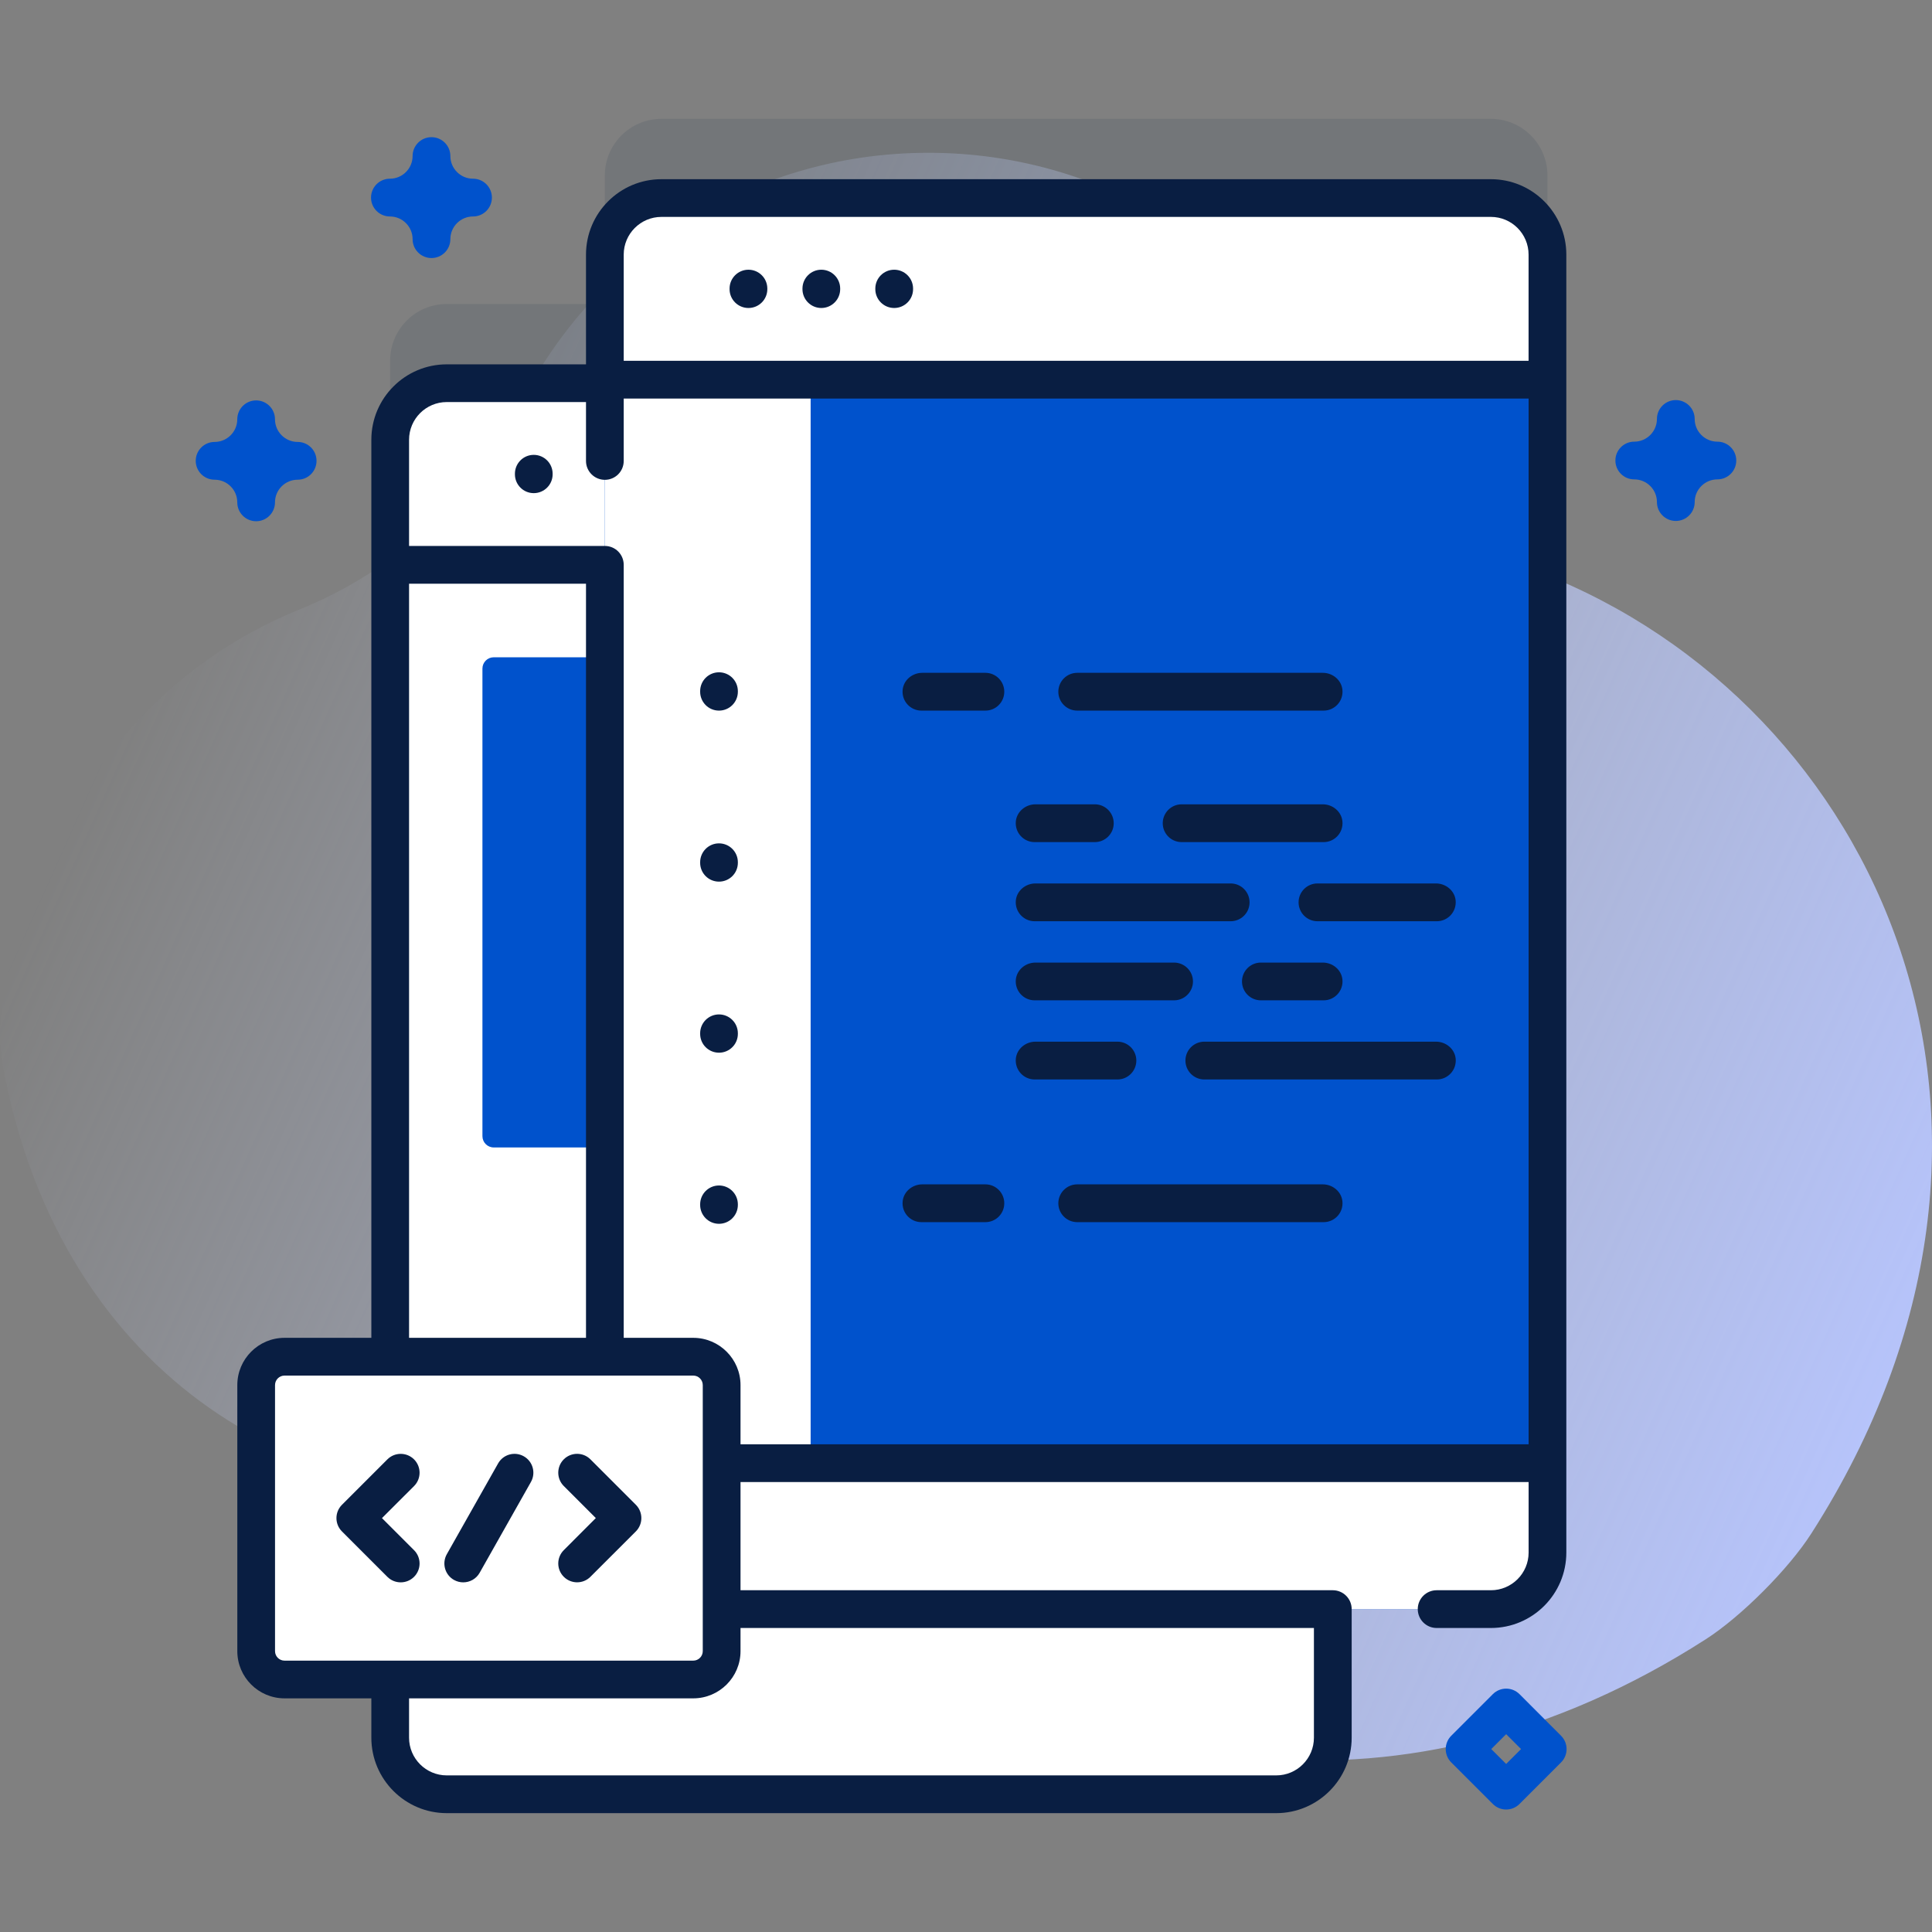 <svg width="48" height="48" viewBox="0 0 48 48" fill="none" xmlns="http://www.w3.org/2000/svg">
<rect x="0" y="0" width="48" height="48" fill="#808080" stroke="none"/>
<g clip-path="url(#clip0)">
<path d="M38.271 14.228C36.05 13.362 34.173 11.782 33.025 9.692C31.095 6.178 27.36 3.796 23.067 3.796C18.611 3.796 14.756 6.362 12.897 10.097C11.758 12.385 9.821 14.181 7.451 15.137C3.95 16.551 1.01 19.78 0.077 24.83C-0.025 25.384 -0.026 25.953 0.076 26.507C1.524 34.342 7.801 37.798 13.514 36.882C16.713 36.369 19.952 37.436 22.323 39.644C27.145 44.134 34.875 45.541 42.378 40.728C43.257 40.165 44.437 38.982 45 38.102C51.466 28.008 46.676 17.504 38.271 14.228Z" fill="url(#paint0_linear)"/>
<path opacity="0.1" d="M37.041 2.953H16.432C15.657 2.953 15.027 3.583 15.027 4.358V7.553H11.098C10.323 7.553 9.693 8.183 9.693 8.959V41.206C9.693 41.982 10.323 42.611 11.098 42.611H31.707C32.483 42.611 33.112 41.982 33.112 41.206V38.011H37.041C37.816 38.011 38.446 37.382 38.446 36.606V4.358C38.446 3.583 37.816 2.953 37.041 2.953Z" fill="#091E42"/>
<path d="M33.112 10.926V43.173C33.112 43.95 32.482 44.579 31.707 44.579H11.099C10.323 44.579 9.693 43.95 9.693 43.173V10.926C9.693 10.151 10.323 9.521 11.099 9.521H31.707C32.482 9.521 33.112 10.151 33.112 10.926Z" fill="white"/>
<path d="M30.82 28.227V16.611C30.82 16.456 30.694 16.33 30.539 16.33H12.267C12.111 16.33 11.986 16.456 11.986 16.611V28.227C11.986 28.382 12.111 28.508 12.267 28.508H30.539C30.694 28.508 30.82 28.382 30.82 28.227Z" fill="#0052CC"/>
<path d="M33.113 14.033V10.926C33.113 10.15 32.484 9.521 31.708 9.521H11.1C10.324 9.521 9.695 10.15 9.695 10.926V14.033L33.113 14.033Z" fill="white"/>
<path d="M38.445 6.326V38.573C38.445 39.349 37.816 39.978 37.04 39.978H16.432C15.656 39.978 15.027 39.349 15.027 38.573V6.326C15.027 5.55 15.656 4.921 16.432 4.921H37.04C37.816 4.921 38.445 5.55 38.445 6.326Z" fill="#0052CC"/>
<path d="M15.027 36.352V38.573C15.027 39.349 15.656 39.978 16.432 39.978H37.04C37.816 39.978 38.445 39.349 38.445 38.573V36.352H15.027Z" fill="white"/>
<path d="M20.14 4.921H16.432C15.656 4.921 15.027 5.55 15.027 6.326V38.573C15.027 39.349 15.656 39.978 16.432 39.978H20.14V4.921Z" fill="white"/>
<path d="M38.445 9.433V6.326C38.445 5.55 37.816 4.921 37.04 4.921H16.432C15.656 4.921 15.027 5.55 15.027 6.326V9.433H38.445Z" fill="white"/>
<path d="M6.364 12.95C6.105 12.95 5.895 12.74 5.895 12.481C5.895 12.17 5.642 11.918 5.331 11.918C5.073 11.918 4.863 11.708 4.863 11.449C4.863 11.19 5.073 10.98 5.331 10.98C5.642 10.98 5.895 10.727 5.895 10.417C5.895 10.158 6.105 9.948 6.364 9.948C6.622 9.948 6.832 10.158 6.832 10.417C6.832 10.727 7.085 10.98 7.396 10.98C7.655 10.98 7.864 11.19 7.864 11.449C7.864 11.708 7.655 11.918 7.396 11.918C7.085 11.918 6.832 12.17 6.832 12.481C6.832 12.74 6.622 12.95 6.364 12.95Z" fill="#0052CC"/>
<path d="M37.42 44.957C37.3 44.957 37.18 44.911 37.089 44.819L36.056 43.787C35.873 43.604 35.873 43.307 36.056 43.124L37.089 42.091C37.272 41.908 37.569 41.908 37.752 42.091L38.784 43.124C38.967 43.307 38.967 43.604 38.784 43.787L37.752 44.819C37.66 44.911 37.54 44.957 37.42 44.957ZM37.05 43.455L37.42 43.825L37.79 43.455L37.42 43.085L37.05 43.455Z" fill="#0052CC"/>
<path d="M10.72 6.411C10.461 6.411 10.251 6.201 10.251 5.942C10.251 5.631 9.998 5.378 9.687 5.378C9.428 5.378 9.218 5.168 9.218 4.909C9.218 4.65 9.428 4.44 9.687 4.44C9.998 4.44 10.251 4.187 10.251 3.876C10.251 3.618 10.461 3.408 10.72 3.408C10.979 3.408 11.189 3.618 11.189 3.876C11.189 4.187 11.442 4.44 11.753 4.44C12.011 4.44 12.221 4.65 12.221 4.909C12.221 5.168 12.011 5.378 11.753 5.378C11.442 5.378 11.189 5.631 11.189 5.942C11.189 6.201 10.979 6.411 10.72 6.411Z" fill="#0052CC"/>
<path d="M41.635 12.943C41.376 12.943 41.166 12.733 41.166 12.474C41.166 12.163 40.913 11.91 40.602 11.91C40.343 11.91 40.134 11.7 40.134 11.441C40.134 11.183 40.343 10.973 40.602 10.973C40.913 10.973 41.166 10.72 41.166 10.409C41.166 10.15 41.376 9.94 41.635 9.94C41.894 9.94 42.104 10.15 42.104 10.409C42.104 10.72 42.357 10.973 42.668 10.973C42.927 10.973 43.137 11.183 43.137 11.441C43.137 11.7 42.927 11.91 42.668 11.91C42.357 11.91 42.104 12.163 42.104 12.474C42.104 12.733 41.894 12.943 41.635 12.943Z" fill="#0052CC"/>
<path d="M27.2 19.983H25.726C25.48 19.983 25.262 20.163 25.238 20.407C25.212 20.687 25.431 20.922 25.705 20.922H27.2C27.46 20.922 27.67 20.712 27.67 20.453C27.67 20.194 27.46 19.983 27.2 19.983Z" fill="#091E42"/>
<path d="M32.865 19.983H29.358C29.098 19.983 28.888 20.194 28.888 20.453C28.888 20.712 29.098 20.922 29.358 20.922H32.885C33.159 20.922 33.379 20.687 33.352 20.407C33.329 20.163 33.11 19.983 32.865 19.983Z" fill="#091E42"/>
<path d="M30.575 21.949H25.726C25.48 21.949 25.262 22.128 25.238 22.372C25.212 22.652 25.431 22.888 25.705 22.888H30.575C30.835 22.888 31.045 22.678 31.045 22.419C31.045 22.159 30.835 21.949 30.575 21.949Z" fill="#091E42"/>
<path d="M35.677 21.949H32.733C32.473 21.949 32.263 22.159 32.263 22.418C32.263 22.678 32.473 22.888 32.733 22.888H35.697C35.972 22.888 36.191 22.652 36.165 22.372C36.141 22.128 35.922 21.949 35.677 21.949Z" fill="#091E42"/>
<path d="M29.169 23.915H25.726C25.48 23.915 25.262 24.094 25.238 24.338C25.212 24.618 25.431 24.853 25.705 24.853H29.169C29.428 24.853 29.639 24.643 29.639 24.384C29.639 24.125 29.428 23.915 29.169 23.915Z" fill="#091E42"/>
<path d="M32.865 23.915H31.326C31.067 23.915 30.857 24.125 30.857 24.384C30.857 24.643 31.067 24.853 31.326 24.853H32.885C33.159 24.853 33.379 24.618 33.352 24.338C33.329 24.094 33.11 23.915 32.865 23.915Z" fill="#091E42"/>
<path d="M35.678 25.88H29.921C29.662 25.88 29.452 26.09 29.452 26.349C29.452 26.609 29.662 26.819 29.921 26.819H35.698C35.973 26.819 36.192 26.583 36.166 26.303C36.142 26.059 35.923 25.88 35.678 25.88Z" fill="#091E42"/>
<path d="M27.763 25.88H25.726C25.48 25.88 25.262 26.059 25.238 26.303C25.212 26.583 25.431 26.819 25.706 26.819H27.763C28.022 26.819 28.232 26.609 28.232 26.349C28.232 26.09 28.022 25.88 27.763 25.88Z" fill="#091E42"/>
<path d="M24.482 16.716H22.913C22.668 16.716 22.449 16.895 22.426 17.14C22.399 17.419 22.618 17.655 22.893 17.655H24.482C24.741 17.655 24.951 17.445 24.951 17.186C24.951 16.926 24.741 16.716 24.482 16.716Z" fill="#091E42"/>
<path d="M32.865 16.716H26.764C26.505 16.716 26.294 16.926 26.294 17.186C26.294 17.445 26.505 17.655 26.764 17.655H32.885C33.16 17.655 33.379 17.419 33.352 17.14C33.329 16.895 33.11 16.716 32.865 16.716Z" fill="#091E42"/>
<path d="M24.482 29.425H22.913C22.668 29.425 22.449 29.605 22.426 29.849C22.399 30.129 22.618 30.364 22.893 30.364H24.482C24.741 30.364 24.951 30.154 24.951 29.895C24.951 29.636 24.741 29.425 24.482 29.425Z" fill="#091E42"/>
<path d="M32.865 29.425H26.764C26.505 29.425 26.294 29.636 26.294 29.895C26.294 30.154 26.505 30.364 26.764 30.364H32.885C33.16 30.364 33.379 30.129 33.352 29.849C33.329 29.605 33.11 29.425 32.865 29.425Z" fill="#091E42"/>
<path d="M17.224 41.726H7.069C6.68 41.726 6.365 41.411 6.365 41.022V34.411C6.365 34.022 6.68 33.707 7.069 33.707H17.224C17.613 33.707 17.929 34.022 17.929 34.411V41.022C17.929 41.411 17.613 41.726 17.224 41.726Z" fill="white"/>
<path d="M12.793 11.77V11.784C12.793 12.042 13.002 12.252 13.261 12.252C13.52 12.252 13.73 12.042 13.73 11.784V11.77C13.73 11.511 13.52 11.301 13.261 11.301C13.002 11.301 12.793 11.511 12.793 11.77Z" fill="#091E42"/>
<path d="M18.595 6.701C18.336 6.701 18.126 6.911 18.126 7.17V7.184C18.126 7.442 18.336 7.652 18.595 7.652C18.854 7.652 19.064 7.442 19.064 7.184V7.17C19.064 6.911 18.854 6.701 18.595 6.701Z" fill="#091E42"/>
<path d="M20.405 6.701C20.147 6.701 19.937 6.911 19.937 7.17V7.184C19.937 7.442 20.147 7.652 20.405 7.652C20.664 7.652 20.874 7.442 20.874 7.184V7.17C20.874 6.911 20.664 6.701 20.405 6.701Z" fill="#091E42"/>
<path d="M22.216 6.701C21.957 6.701 21.747 6.911 21.747 7.17V7.184C21.747 7.442 21.957 7.652 22.216 7.652C22.475 7.652 22.685 7.442 22.685 7.184V7.17C22.685 6.911 22.475 6.701 22.216 6.701Z" fill="#091E42"/>
<path d="M37.041 4.452H16.433C15.4 4.452 14.559 5.293 14.559 6.326V9.052H11.1C10.066 9.052 9.226 9.892 9.226 10.926V33.238H7.069C6.422 33.238 5.896 33.765 5.896 34.412V41.022C5.896 41.669 6.422 42.195 7.069 42.195H9.226V43.173C9.226 44.206 10.066 45.047 11.099 45.047H31.708C32.741 45.047 33.582 44.206 33.582 43.173V39.978C33.582 39.719 33.372 39.509 33.113 39.509H33.113H33.113H18.398V34.412C18.398 33.765 17.871 33.238 17.224 33.238H15.496V14.033C15.496 13.774 15.287 13.564 15.028 13.564H10.163V10.926C10.163 10.409 10.583 9.989 11.1 9.989H14.559V11.453C14.559 11.711 14.769 11.921 15.028 11.921C15.287 11.921 15.496 11.711 15.496 11.453V9.902H37.978V38.573C37.978 39.089 37.558 39.509 37.041 39.509H35.693C35.434 39.509 35.224 39.719 35.224 39.978C35.224 40.237 35.434 40.447 35.693 40.447H37.041C38.075 40.447 38.915 39.606 38.915 38.573V6.326C38.915 5.293 38.075 4.452 37.041 4.452ZM32.644 40.447V43.173C32.644 43.689 32.224 44.109 31.708 44.109H11.099C10.583 44.109 10.163 43.689 10.163 43.173V42.195H17.224C17.871 42.195 18.398 41.669 18.398 41.022V40.447H32.644ZM17.46 34.412V41.022C17.46 41.152 17.354 41.258 17.224 41.258H7.069C6.939 41.258 6.833 41.152 6.833 41.022V34.412C6.833 34.282 6.939 34.176 7.069 34.176H17.224C17.354 34.176 17.46 34.282 17.46 34.412ZM14.559 14.502V33.238H10.163V14.502H14.559ZM15.496 8.964V6.326C15.496 5.81 15.916 5.389 16.433 5.389H37.041C37.557 5.389 37.977 5.809 37.977 6.326V8.964L15.496 8.964Z" fill="#091E42"/>
<path d="M18.332 17.172C18.332 16.913 18.122 16.703 17.863 16.703C17.604 16.703 17.395 16.913 17.395 17.172V17.186C17.395 17.445 17.604 17.655 17.863 17.655C18.122 17.655 18.332 17.445 18.332 17.186V17.172Z" fill="#091E42"/>
<path d="M18.332 21.422C18.332 21.163 18.122 20.953 17.863 20.953C17.604 20.953 17.395 21.163 17.395 21.422V21.436C17.395 21.695 17.604 21.904 17.863 21.904C18.122 21.904 18.332 21.695 18.332 21.436V21.422Z" fill="#091E42"/>
<path d="M18.332 25.672C18.332 25.413 18.122 25.203 17.863 25.203C17.604 25.203 17.395 25.413 17.395 25.672V25.686C17.395 25.945 17.604 26.154 17.863 26.154C18.122 26.154 18.332 25.945 18.332 25.686V25.672Z" fill="#091E42"/>
<path d="M17.863 29.453C17.604 29.453 17.395 29.663 17.395 29.922V29.936C17.395 30.195 17.604 30.405 17.863 30.405C18.122 30.405 18.332 30.195 18.332 29.936V29.922C18.332 29.663 18.122 29.453 17.863 29.453Z" fill="#091E42"/>
<path d="M18.332 35.883H38.447V36.821H18.332V35.883Z" fill="#091E42"/>
<path d="M9.955 39.313C9.836 39.313 9.716 39.268 9.624 39.176L8.496 38.048C8.313 37.865 8.313 37.569 8.496 37.386L9.624 36.258C9.807 36.075 10.104 36.075 10.287 36.258C10.47 36.441 10.47 36.738 10.287 36.921L9.49 37.717L10.287 38.514C10.47 38.697 10.47 38.993 10.287 39.176C10.195 39.268 10.075 39.313 9.955 39.313Z" fill="#091E42"/>
<path d="M14.338 36.12C14.458 36.12 14.578 36.166 14.669 36.257L15.797 37.385C15.98 37.568 15.98 37.865 15.797 38.048L14.669 39.175C14.487 39.358 14.19 39.358 14.007 39.175C13.824 38.992 13.824 38.696 14.007 38.513L14.803 37.716L14.007 36.92C13.824 36.737 13.824 36.44 14.007 36.257C14.098 36.166 14.218 36.12 14.338 36.12Z" fill="#091E42"/>
<path d="M11.509 39.313C11.431 39.313 11.352 39.294 11.279 39.253C11.053 39.126 10.974 38.84 11.101 38.614L12.375 36.359C12.502 36.133 12.788 36.054 13.013 36.181C13.239 36.308 13.318 36.594 13.191 36.819L11.917 39.075C11.831 39.228 11.672 39.313 11.509 39.313Z" fill="#091E42"/>
</g>
<defs>
<linearGradient id="paint0_linear" x1="4.393" y1="14.584" x2="49.017" y2="34.596" gradientUnits="userSpaceOnUse">
<stop stop-color="#D2DEFF" stop-opacity="0"/>
<stop offset="1" stop-color="#B7C5FF"/>
</linearGradient>
<clipPath id="clip0">
<rect width="48" height="48" fill="white"/>
</clipPath>
</defs>
</svg>
